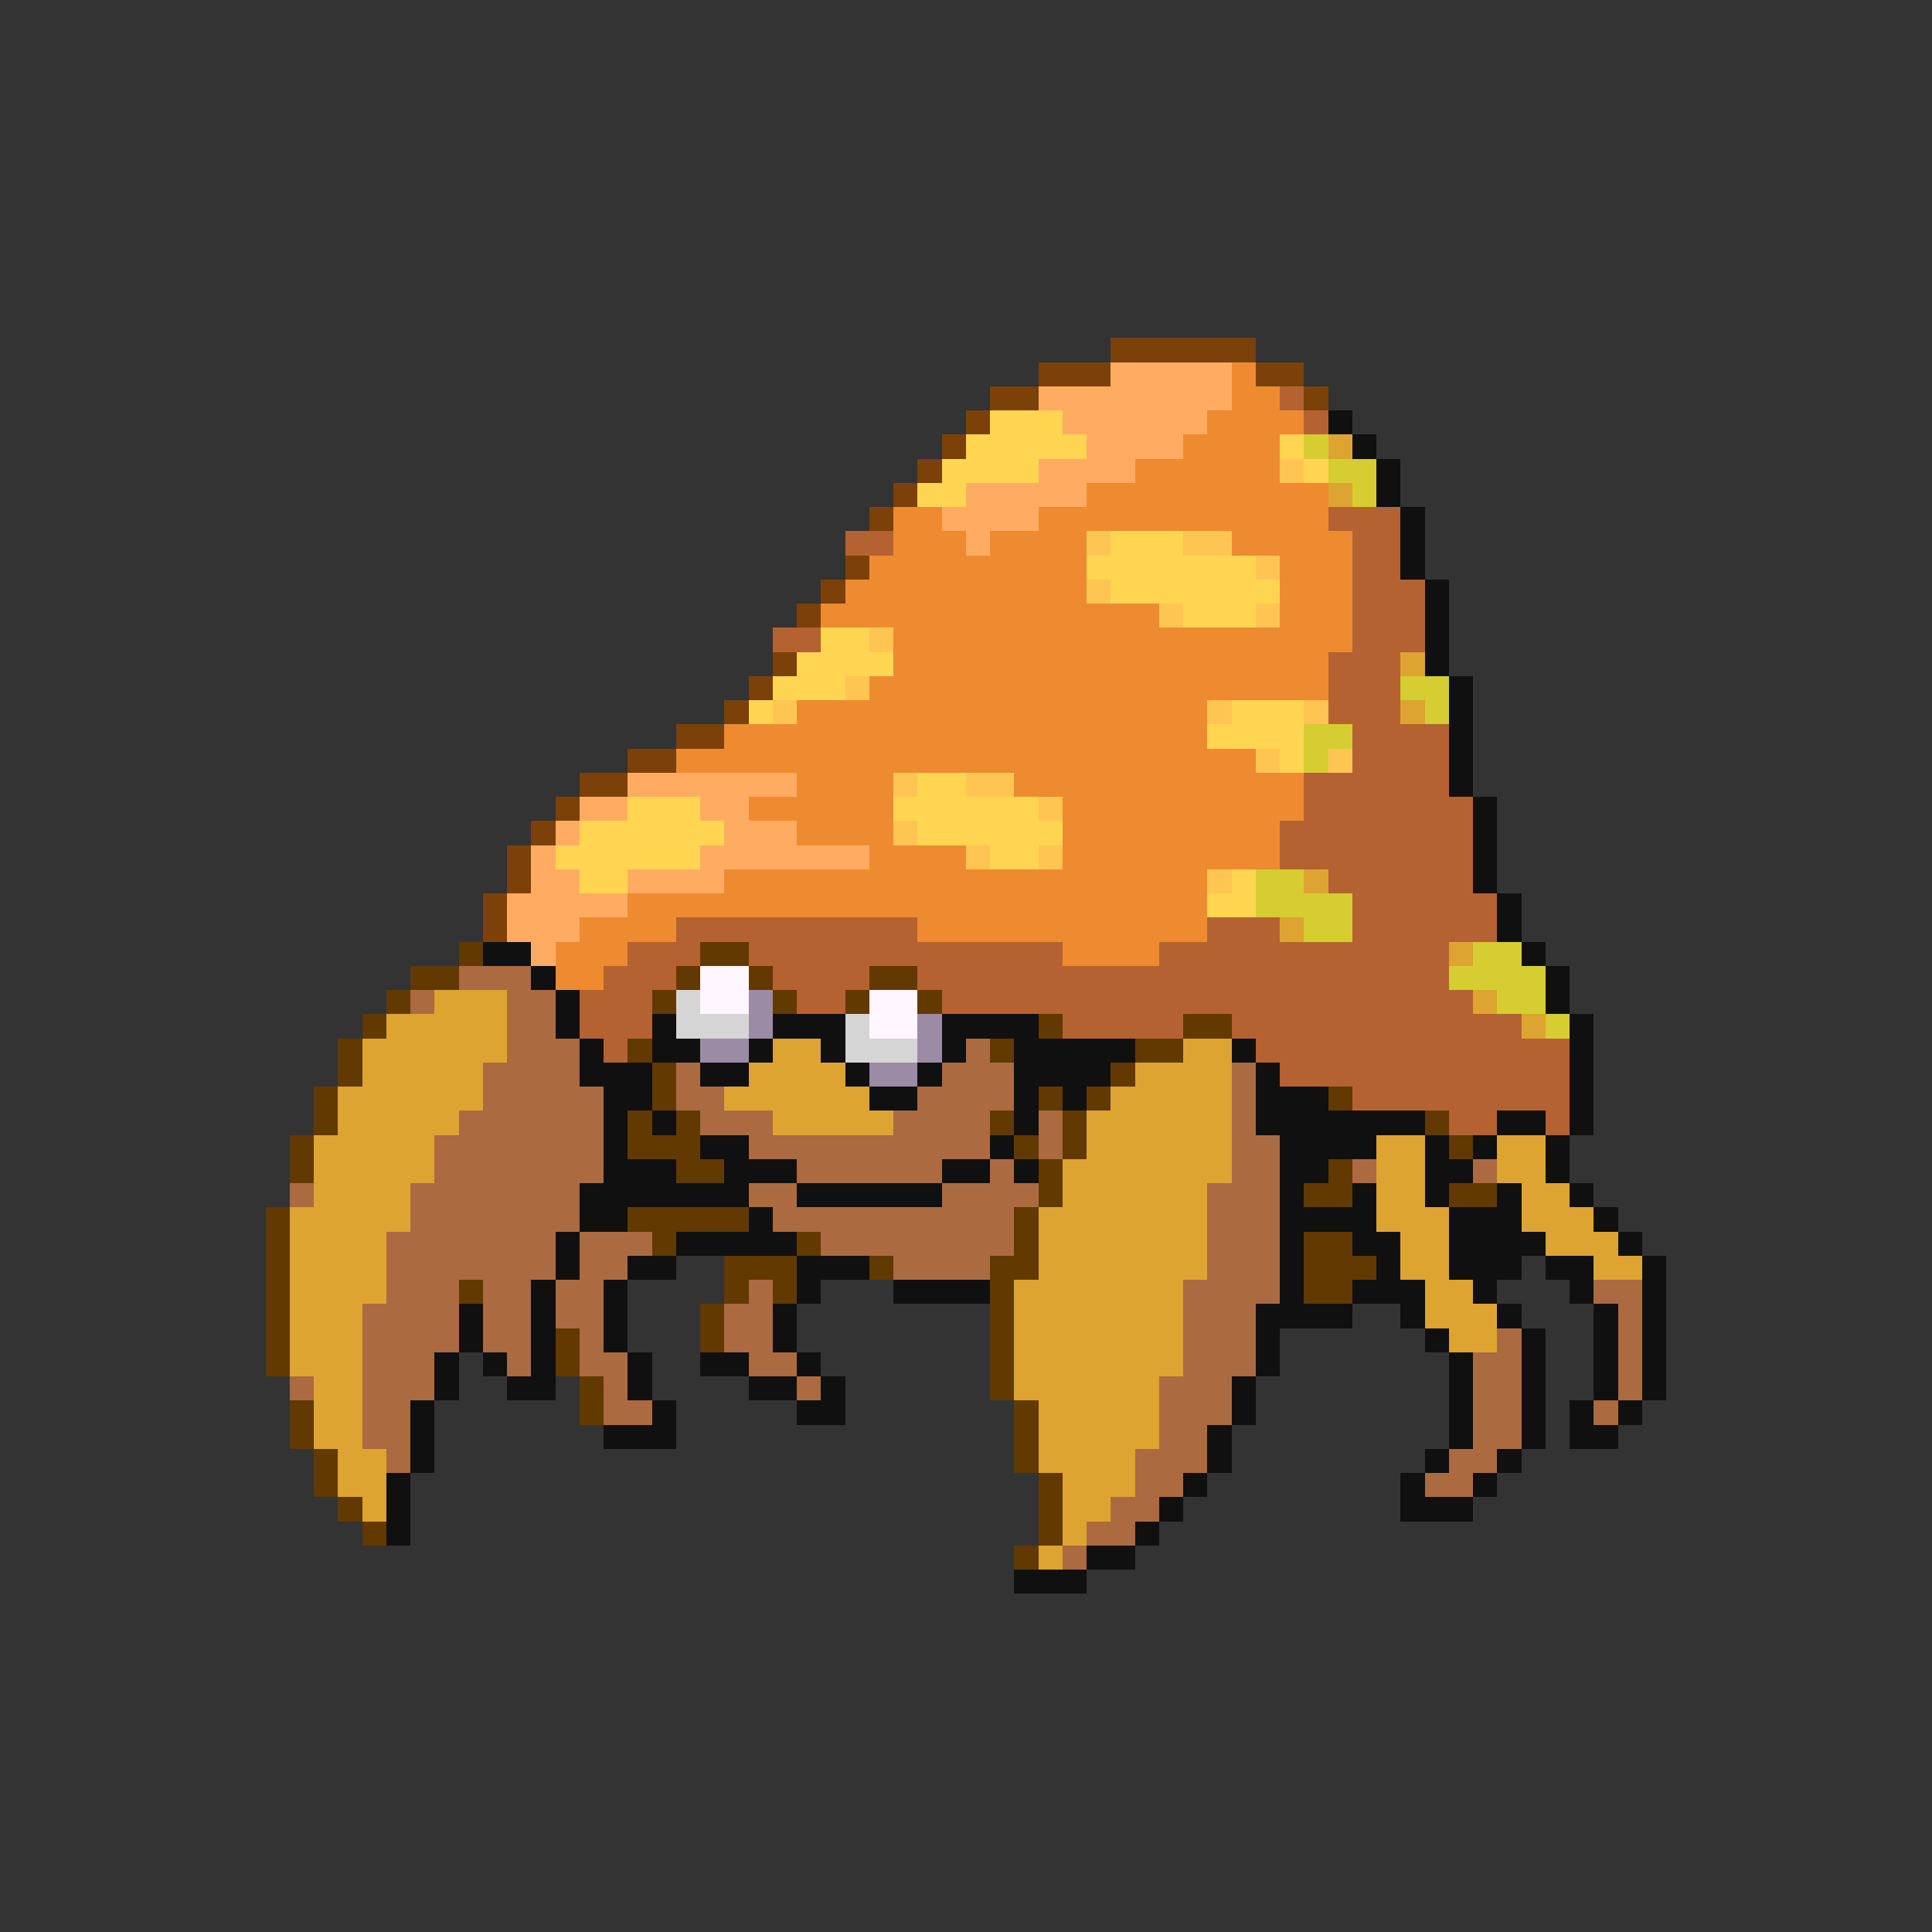 <svg xmlns="http://www.w3.org/2000/svg" viewBox="0 -0.5 80 80" shape-rendering="crispEdges">
<rect x="0" y="-0.5" width="80" height="80" fill="#333333" stroke="none"/>
<path stroke="#7b4108" d="M46 14h6M43 15h3M52 15h2M41 16h2M54 16h1M40 17h1M39 18h1M38 19h1M37 20h1M36 21h1M35 23h1M34 24h1M33 25h1M32 27h1M31 28h1M30 29h1M28 30h2M26 31h2M24 32h2M23 33h1M22 34h1M21 35h1M21 36h1M20 37h1M20 38h1" />
<path stroke="#ffac62" d="M46 15h5M43 16h8M44 17h6M45 18h4M43 19h4M40 20h5M39 21h4M40 22h1M26 32h7M24 33h2M29 33h2M23 34h1M30 34h3M22 35h1M29 35h7M22 36h2M26 36h4M21 37h5M21 38h3M22 39h1" />
<path stroke="#ee8b31" d="M51 15h1M51 16h2M50 17h4M49 18h4M47 19h6M45 20h10M37 21h2M43 21h12M37 22h3M41 22h4M51 22h5M36 23h9M53 23h3M35 24h10M53 24h3M34 25h14M53 25h3M37 26h19M37 27h18M36 28h19M33 29h17M30 30h20M28 31h24M33 32h4M42 32h12M31 33h6M44 33h10M33 34h4M44 34h9M36 35h4M44 35h9M30 36h20M26 37h24M24 38h4M38 38h12M23 39h3M44 39h4M23 40h2" />
<path stroke="#b46231" d="M53 16h1M54 17h1M55 21h3M35 22h2M56 22h2M56 23h2M56 24h3M56 25h3M32 26h2M56 26h3M55 27h3M55 28h3M55 29h3M56 30h4M56 31h4M54 32h6M54 33h7M53 34h8M53 35h8M55 36h6M56 37h6M28 38h10M50 38h3M56 38h6M26 39h3M31 39h13M48 39h12M25 40h3M32 40h4M38 40h22M24 41h3M33 41h2M39 41h22M24 42h3M44 42h5M51 42h12M25 43h1M52 43h13M53 44h12M56 45h9M60 46h2M64 46h1" />
<path stroke="#ffd552" d="M41 17h3M40 18h5M53 18h1M39 19h4M54 19h1M38 20h2M46 22h3M45 23h7M46 24h7M49 25h3M34 26h2M33 27h4M32 28h3M31 29h1M51 29h3M50 30h4M53 31h1M38 32h2M26 33h3M37 33h6M24 34h6M38 34h6M23 35h6M41 35h2M24 36h2M51 36h1M50 37h2" />
<path stroke="#101010" d="M55 17h1M56 18h1M57 19h1M57 20h1M58 21h1M58 22h1M58 23h1M59 24h1M59 25h1M59 26h1M59 27h1M60 28h1M60 29h1M60 30h1M60 31h1M60 32h1M61 33h1M61 34h1M61 35h1M61 36h1M62 37h1M62 38h1M20 39h2M63 39h1M22 40h1M64 40h1M23 41h1M64 41h1M23 42h1M27 42h1M32 42h3M39 42h4M65 42h1M24 43h1M27 43h2M31 43h1M34 43h1M39 43h1M42 43h5M51 43h1M65 43h1M24 44h3M29 44h2M35 44h1M38 44h1M42 44h4M52 44h1M65 44h1M25 45h2M36 45h2M42 45h1M44 45h1M52 45h3M65 45h1M25 46h1M27 46h1M42 46h1M52 46h7M62 46h2M65 46h1M25 47h1M29 47h2M41 47h1M53 47h4M59 47h1M61 47h1M64 47h1M25 48h3M30 48h3M39 48h2M42 48h1M53 48h2M59 48h2M64 48h1M24 49h7M33 49h6M53 49h1M56 49h1M59 49h1M62 49h1M65 49h1M24 50h2M31 50h1M53 50h4M60 50h3M66 50h1M23 51h1M28 51h5M53 51h1M56 51h2M60 51h4M67 51h1M23 52h1M26 52h2M33 52h3M53 52h1M57 52h1M60 52h3M64 52h2M68 52h1M22 53h1M25 53h1M33 53h1M37 53h4M53 53h1M56 53h3M61 53h1M65 53h1M68 53h1M19 54h1M22 54h1M25 54h1M32 54h1M52 54h4M58 54h1M62 54h1M66 54h1M68 54h1M19 55h1M22 55h1M25 55h1M32 55h1M52 55h1M59 55h1M63 55h1M66 55h1M68 55h1M18 56h1M20 56h1M22 56h1M26 56h1M29 56h2M33 56h1M52 56h1M60 56h1M63 56h1M66 56h1M68 56h1M18 57h1M21 57h2M26 57h1M31 57h2M34 57h1M51 57h1M60 57h1M63 57h1M66 57h1M68 57h1M17 58h1M27 58h1M33 58h2M51 58h1M60 58h1M63 58h1M65 58h1M67 58h1M17 59h1M25 59h3M50 59h1M60 59h1M63 59h1M65 59h2M17 60h1M50 60h1M59 60h1M62 60h1M16 61h1M49 61h1M58 61h1M61 61h1M16 62h1M48 62h1M58 62h3M16 63h1M47 63h1M45 64h2M42 65h3" />
<path stroke="#d5cd31" d="M54 18h1M55 19h2M56 20h1M58 28h2M59 29h1M54 30h2M54 31h1M52 36h2M52 37h4M54 38h2M61 39h2M60 40h4M62 41h2M64 42h1" />
<path stroke="#dea431" d="M55 18h1M55 20h1M58 27h1M58 29h1M54 36h1M53 38h1M60 39h1M18 41h3M61 41h1M16 42h5M63 42h1M15 43h6M32 43h2M49 43h2M15 44h5M31 44h4M47 44h4M14 45h6M30 45h6M46 45h5M14 46h5M32 46h5M45 46h6M13 47h5M45 47h6M57 47h2M62 47h2M13 48h5M44 48h7M57 48h2M62 48h2M13 49h4M44 49h6M57 49h2M63 49h2M12 50h5M43 50h7M57 50h3M63 50h3M12 51h4M43 51h7M58 51h2M64 51h3M12 52h4M43 52h7M58 52h2M66 52h2M12 53h4M42 53h7M59 53h2M12 54h3M42 54h7M59 54h3M12 55h3M42 55h7M60 55h2M12 56h3M42 56h7M13 57h2M42 57h6M13 58h2M43 58h5M13 59h2M43 59h5M14 60h2M43 60h4M14 61h2M44 61h3M15 62h1M44 62h2M44 63h1M43 64h1" />
<path stroke="#ffc552" d="M53 19h1M45 22h1M49 22h2M52 23h1M45 24h1M48 25h1M52 25h1M36 26h1M35 28h1M32 29h1M50 29h1M54 29h1M52 31h1M55 31h1M37 32h1M40 32h2M43 33h1M37 34h1M40 35h1M43 35h1M50 36h1" />
<path stroke="#623900" d="M19 39h1M29 39h2M17 40h2M28 40h1M31 40h1M36 40h2M16 41h1M27 41h1M32 41h1M35 41h1M38 41h1M15 42h1M43 42h1M49 42h2M14 43h1M26 43h1M41 43h1M47 43h2M14 44h1M27 44h1M46 44h1M13 45h1M27 45h1M43 45h1M45 45h1M55 45h1M13 46h1M26 46h1M28 46h1M41 46h1M44 46h1M59 46h1M12 47h1M26 47h3M42 47h1M44 47h1M60 47h1M12 48h1M28 48h2M43 48h1M55 48h1M43 49h1M54 49h2M60 49h2M11 50h1M26 50h5M42 50h1M11 51h1M27 51h1M33 51h1M42 51h1M54 51h2M11 52h1M30 52h3M36 52h1M41 52h2M54 52h3M11 53h1M19 53h1M30 53h1M32 53h1M41 53h1M54 53h2M11 54h1M29 54h1M41 54h1M11 55h1M23 55h1M29 55h1M41 55h1M11 56h1M23 56h1M41 56h1M24 57h1M41 57h1M12 58h1M24 58h1M42 58h1M12 59h1M42 59h1M13 60h1M42 60h1M13 61h1M43 61h1M14 62h1M43 62h1M15 63h1M43 63h1M42 64h1" />
<path stroke="#ac6a41" d="M19 40h3M17 41h1M21 41h2M21 42h2M21 43h3M40 43h1M20 44h4M28 44h1M39 44h3M51 44h1M20 45h5M28 45h2M38 45h4M51 45h1M19 46h6M29 46h3M37 46h4M43 46h1M51 46h1M18 47h7M31 47h10M43 47h1M51 47h2M18 48h7M33 48h6M41 48h1M51 48h2M56 48h1M61 48h1M12 49h1M17 49h7M31 49h2M39 49h4M50 49h3M17 50h7M32 50h10M50 50h3M16 51h7M24 51h3M34 51h8M50 51h3M16 52h7M24 52h2M37 52h4M50 52h3M16 53h3M20 53h2M23 53h2M31 53h1M49 53h4M66 53h2M15 54h4M20 54h2M23 54h2M30 54h2M49 54h3M67 54h1M15 55h4M20 55h2M24 55h1M30 55h2M49 55h3M62 55h1M67 55h1M15 56h3M21 56h1M24 56h2M31 56h2M49 56h3M61 56h2M67 56h1M12 57h1M15 57h3M25 57h1M33 57h1M48 57h3M61 57h2M67 57h1M15 58h2M25 58h2M48 58h3M61 58h2M66 58h1M15 59h2M48 59h2M61 59h2M16 60h1M47 60h3M60 60h2M47 61h2M59 61h2M46 62h2M45 63h2M44 64h1" />
<path stroke="#fff6ff" d="M29 40h2M29 41h2M36 41h2M36 42h2" />
<path stroke="#d5d5d5" d="M28 41h1M28 42h3M35 42h1M35 43h3" />
<path stroke="#9c8ba4" d="M31 41h1M31 42h1M38 42h1M29 43h2M38 43h1M36 44h2" />
</svg>